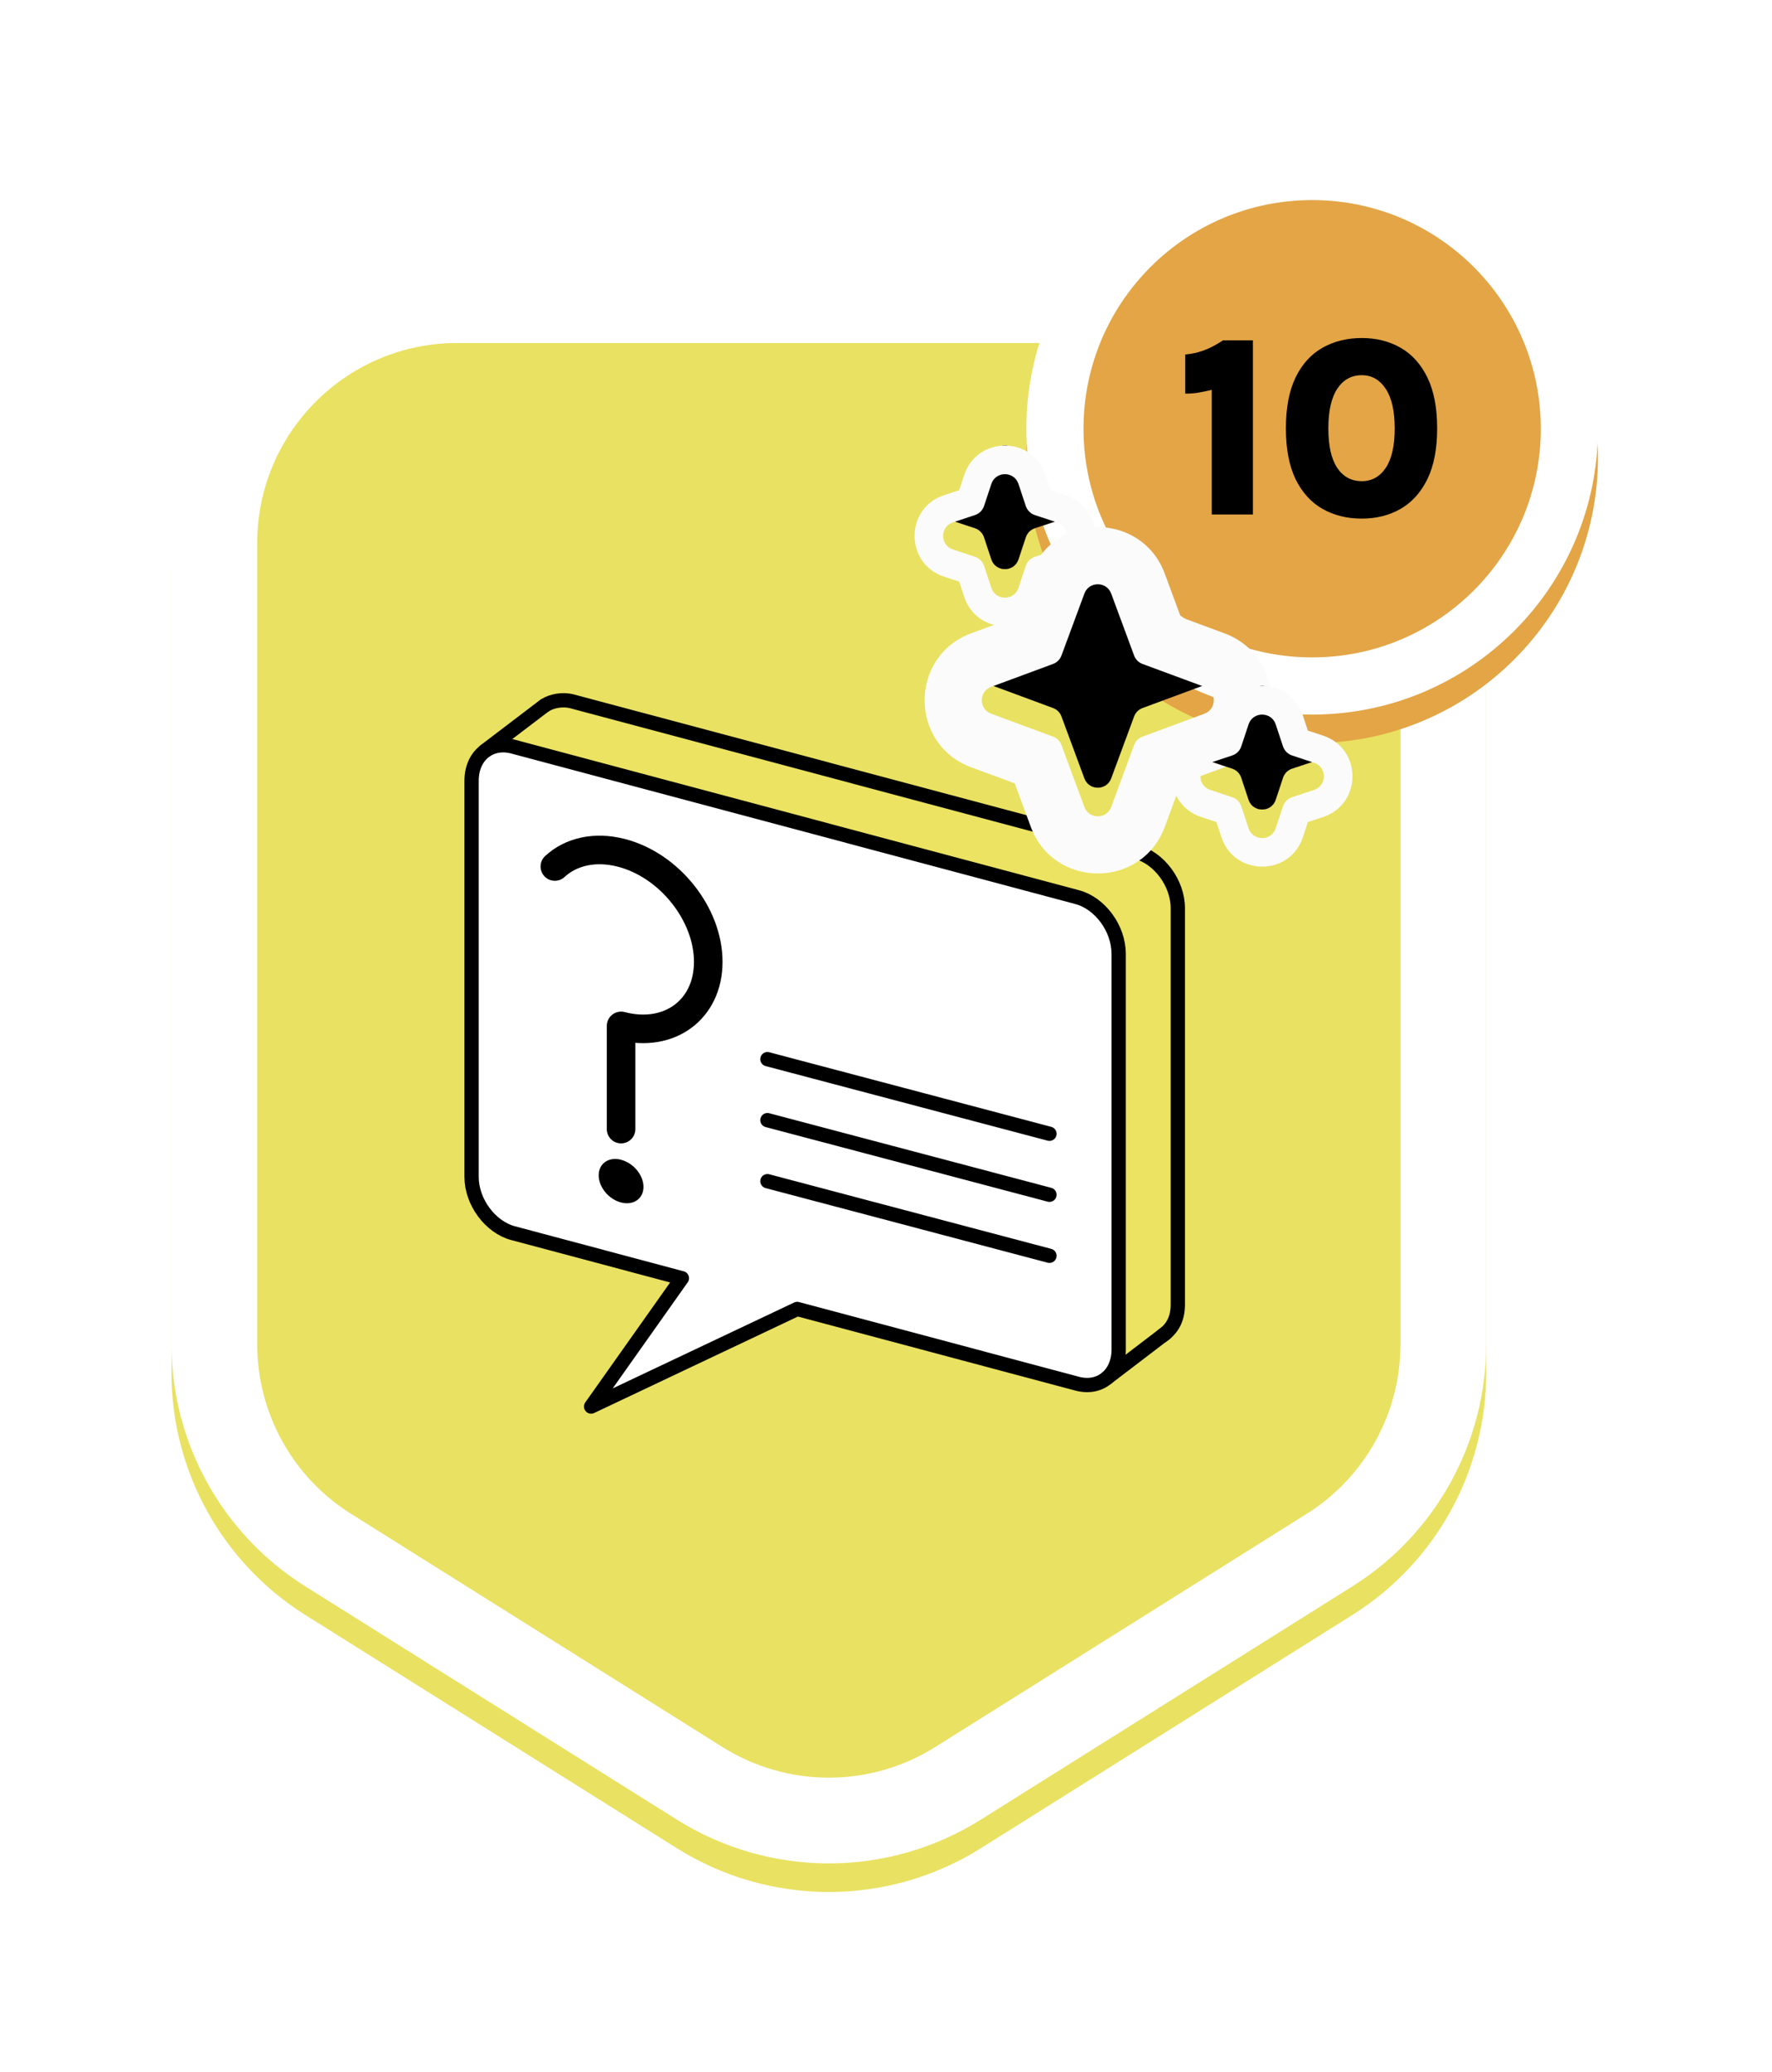 <svg width="124" height="145" viewBox="0 0 124 145" fill="none" xmlns="http://www.w3.org/2000/svg">
<g filter="url(#filter0_d_782_945)">
<path d="M12 94.063V38C12 26.954 20.954 18 32 18H84C95.046 18 104 26.954 104 38V94.063C104 100.945 100.462 107.343 94.634 111.002L68.634 127.324C62.132 131.406 53.868 131.406 47.366 127.324L21.366 111.002C15.538 107.343 12 100.945 12 94.063Z" fill="#E9E161"/>
</g>
<path fill-rule="evenodd" clip-rule="evenodd" d="M18 38V94.063C18 98.88 20.477 103.359 24.556 105.92L50.556 122.243C55.108 125.1 60.892 125.1 65.444 122.243L91.444 105.92C95.523 103.359 98 98.88 98 94.063V38C98 30.268 91.732 24 84 24H32C24.268 24 18 30.268 18 38ZM12 38V94.063C12 100.945 15.538 107.343 21.366 111.002L47.366 127.324C53.868 131.406 62.132 131.406 68.634 127.324L94.634 111.002C100.462 107.343 104 100.945 104 94.063V38C104 26.954 95.046 18 84 18H32C20.954 18 12 26.954 12 38Z" fill="white"/>
<path fill-rule="evenodd" clip-rule="evenodd" d="M34.278 52.4L38.34 49.367L43.62 54.302L78.547 87.372L81.593 93.26L77.462 96.416L34.278 52.4Z" fill="#EBE361"/>
<path fill-rule="evenodd" clip-rule="evenodd" d="M81.358 93.446C82.045 92.961 82.421 92.276 82.421 91.272V63.545C82.421 61.8 81.123 60.039 79.521 59.61L40.04 49.077C39.37 48.898 38.596 49.047 38.127 49.358" fill="#EBE361"/>
<path d="M81.358 93.446C82.045 92.961 82.421 92.276 82.421 91.272V63.545C82.421 61.8 81.123 60.039 79.521 59.61L40.04 49.077C39.37 48.898 38.596 49.047 38.127 49.358" stroke="black" stroke-linecap="round" stroke-linejoin="round"/>
<path fill-rule="evenodd" clip-rule="evenodd" d="M34.841 51.958L37.14 79.187C37.14 80.931 38.438 82.697 40.04 83.122L51.856 86.275L45.504 95.255L59.926 88.427L77.462 96.156" fill="#EBE361"/>
<path d="M34.841 51.958L37.14 79.187C37.14 80.931 38.438 82.697 40.04 83.122L51.856 86.275L45.504 95.255L59.926 88.427L77.462 96.156" stroke="black" stroke-linecap="round" stroke-linejoin="round"/>
<path fill-rule="evenodd" clip-rule="evenodd" d="M78.277 66.709C78.277 64.965 76.979 63.199 75.377 62.774L35.901 52.241C34.299 51.816 33 52.883 33 54.628V82.351C33 84.095 34.299 85.856 35.901 86.286L47.717 89.438L41.364 98.418L55.786 91.59L75.381 96.819C76.983 97.244 78.281 96.176 78.281 94.432V66.709H78.277Z" fill="white" stroke="black" stroke-linecap="round" stroke-linejoin="round"/>
<path fill-rule="evenodd" clip-rule="evenodd" d="M43.461 81.152C44.328 81.374 45.029 82.224 45.029 83.05C45.029 83.875 44.324 84.364 43.461 84.139C42.594 83.917 41.894 83.062 41.894 82.237C41.894 81.412 42.598 80.923 43.461 81.148V81.152Z" fill="black"/>
<path d="M38.827 60.631C39.942 59.601 41.612 59.193 43.479 59.674C46.837 60.537 49.562 63.958 49.562 67.301C49.562 70.645 46.837 72.657 43.479 71.789M43.462 71.785V79.004" stroke="black" stroke-width="2" stroke-linecap="round" stroke-linejoin="round"/>
<path d="M53.702 74.111L73.438 79.331M53.702 78.378L73.438 83.598M53.702 82.649L73.438 87.869M33.931 52.544L38.08 49.387M77.462 96.415L81.592 93.263" stroke="black" stroke-linecap="round" stroke-linejoin="round"/>
<g filter="url(#filter1_d_782_945)">
<path d="M111.821 30C111.821 41.046 102.866 50 91.821 50C80.775 50 71.821 41.046 71.821 30C71.821 18.954 80.775 10 91.821 10C102.866 10 111.821 18.954 111.821 30Z" fill="#E3A546"/>
</g>
<path fill-rule="evenodd" clip-rule="evenodd" d="M91.821 46C100.657 46 107.821 38.837 107.821 30C107.821 21.163 100.657 14 91.821 14C82.984 14 75.821 21.163 75.821 30C75.821 38.837 82.984 46 91.821 46ZM91.821 50C102.866 50 111.821 41.046 111.821 30C111.821 18.954 102.866 10 91.821 10C80.775 10 71.821 18.954 71.821 30C71.821 41.046 80.775 50 91.821 50Z" fill="white"/>
<path d="M75.883 39.535C76.205 38.664 77.436 38.664 77.759 39.535L79.362 43.868C79.463 44.142 79.679 44.358 79.953 44.459L84.286 46.062C85.157 46.385 85.157 47.616 84.286 47.938L79.953 49.542C79.679 49.643 79.463 49.859 79.362 50.132L77.759 54.466C77.436 55.336 76.205 55.336 75.883 54.466L74.279 50.132C74.178 49.859 73.962 49.643 73.689 49.542L69.355 47.938C68.485 47.616 68.485 46.385 69.355 46.062L73.689 44.459C73.962 44.358 74.178 44.142 74.279 43.868L75.883 39.535Z" fill="black"/>
<g filter="url(#filter2_d_782_945)">
<path fill-rule="evenodd" clip-rule="evenodd" d="M74.279 43.868C74.178 44.142 73.962 44.358 73.689 44.459L69.355 46.062C68.485 46.385 68.485 47.616 69.355 47.938L73.689 49.542C73.962 49.643 74.178 49.859 74.279 50.132L75.883 54.466C76.205 55.336 77.436 55.336 77.759 54.466L79.362 50.132C79.463 49.859 79.679 49.643 79.953 49.542L84.286 47.938C85.157 47.616 85.157 46.385 84.286 46.062L79.953 44.459C79.679 44.358 79.463 44.142 79.362 43.868L77.759 39.535C77.436 38.664 76.205 38.664 75.883 39.535L74.279 43.868ZM82.635 41.186L85.674 42.311C90.028 43.922 90.028 50.079 85.674 51.69L82.635 52.814L81.51 55.854C79.899 60.207 73.742 60.207 72.132 55.854L71.007 52.814L67.967 51.69C63.614 50.079 63.614 43.922 67.967 42.311L71.007 41.186L72.132 38.147C73.742 33.794 79.899 33.794 81.51 38.147L82.635 41.186Z" fill="#FBFBFB"/>
</g>
<path d="M69.372 31.864C69.675 30.95 70.967 30.95 71.27 31.864L71.781 33.405C71.88 33.705 72.116 33.94 72.415 34.04L73.957 34.55C74.87 34.853 74.87 36.146 73.957 36.449L72.415 36.96C72.116 37.059 71.88 37.294 71.781 37.594L71.27 39.135C70.967 40.049 69.675 40.049 69.372 39.135L68.861 37.594C68.762 37.294 68.526 37.059 68.226 36.96L66.685 36.449C65.772 36.146 65.772 34.853 66.685 34.55L68.226 34.04C68.526 33.94 68.762 33.705 68.861 33.405L69.372 31.864Z" fill="black"/>
<path d="M69.372 31.864C69.675 30.95 70.967 30.95 71.27 31.864L71.781 33.405C71.88 33.705 72.116 33.94 72.415 34.04L73.957 34.55C74.87 34.853 74.87 36.146 73.957 36.449L72.415 36.96C72.116 37.059 71.88 37.294 71.781 37.594L71.27 39.135C70.967 40.049 69.675 40.049 69.372 39.135L68.861 37.594C68.762 37.294 68.526 37.059 68.226 36.96L66.685 36.449C65.772 36.146 65.772 34.853 66.685 34.55L68.226 34.04C68.526 33.94 68.762 33.705 68.861 33.405L69.372 31.864Z" fill="url(#paint0_linear_782_945)"/>
<path d="M69.372 31.864C69.675 30.95 70.967 30.95 71.27 31.864L71.781 33.405C71.88 33.705 72.116 33.94 72.415 34.04L73.957 34.55C74.87 34.853 74.87 36.146 73.957 36.449L72.415 36.96C72.116 37.059 71.88 37.294 71.781 37.594L71.27 39.135C70.967 40.049 69.675 40.049 69.372 39.135L68.861 37.594C68.762 37.294 68.526 37.059 68.226 36.96L66.685 36.449C65.772 36.146 65.772 34.853 66.685 34.55L68.226 34.04C68.526 33.94 68.762 33.705 68.861 33.405L69.372 31.864Z" fill="url(#paint1_linear_782_945)"/>
<path d="M69.372 31.864C69.675 30.95 70.967 30.95 71.27 31.864L71.781 33.405C71.88 33.705 72.116 33.94 72.415 34.04L73.957 34.55C74.87 34.853 74.87 36.146 73.957 36.449L72.415 36.96C72.116 37.059 71.88 37.294 71.781 37.594L71.27 39.135C70.967 40.049 69.675 40.049 69.372 39.135L68.861 37.594C68.762 37.294 68.526 37.059 68.226 36.96L66.685 36.449C65.772 36.146 65.772 34.853 66.685 34.55L68.226 34.04C68.526 33.94 68.762 33.705 68.861 33.405L69.372 31.864Z" fill="url(#paint2_linear_782_945)"/>
<path d="M69.372 31.864C69.675 30.95 70.967 30.95 71.27 31.864L71.781 33.405C71.88 33.705 72.116 33.94 72.415 34.04L73.957 34.55C74.87 34.853 74.87 36.146 73.957 36.449L72.415 36.96C72.116 37.059 71.88 37.294 71.781 37.594L71.27 39.135C70.967 40.049 69.675 40.049 69.372 39.135L68.861 37.594C68.762 37.294 68.526 37.059 68.226 36.96L66.685 36.449C65.772 36.146 65.772 34.853 66.685 34.55L68.226 34.04C68.526 33.94 68.762 33.705 68.861 33.405L69.372 31.864Z" fill="url(#paint3_linear_782_945)"/>
<path d="M69.372 31.864C69.675 30.95 70.967 30.95 71.27 31.864L71.781 33.405C71.88 33.705 72.116 33.94 72.415 34.04L73.957 34.55C74.87 34.853 74.87 36.146 73.957 36.449L72.415 36.96C72.116 37.059 71.88 37.294 71.781 37.594L71.27 39.135C70.967 40.049 69.675 40.049 69.372 39.135L68.861 37.594C68.762 37.294 68.526 37.059 68.226 36.96L66.685 36.449C65.772 36.146 65.772 34.853 66.685 34.55L68.226 34.04C68.526 33.94 68.762 33.705 68.861 33.405L69.372 31.864Z" fill="black"/>
<path d="M87.372 48.685C87.675 47.772 88.967 47.772 89.27 48.685L89.781 50.226C89.88 50.526 90.116 50.762 90.415 50.861L91.957 51.372C92.87 51.675 92.87 52.967 91.957 53.27L90.415 53.781C90.116 53.88 89.88 54.116 89.781 54.416L89.27 55.956C88.967 56.87 87.675 56.87 87.372 55.956L86.861 54.416C86.762 54.116 86.526 53.88 86.226 53.781L84.685 53.27C83.772 52.967 83.772 51.675 84.685 51.372L86.226 50.861C86.526 50.762 86.762 50.526 86.861 50.226L87.372 48.685Z" fill="black"/>
<path d="M87.372 48.685C87.675 47.772 88.967 47.772 89.27 48.685L89.781 50.226C89.88 50.526 90.116 50.762 90.415 50.861L91.957 51.372C92.87 51.675 92.87 52.967 91.957 53.27L90.415 53.781C90.116 53.88 89.88 54.116 89.781 54.416L89.27 55.956C88.967 56.87 87.675 56.87 87.372 55.956L86.861 54.416C86.762 54.116 86.526 53.88 86.226 53.781L84.685 53.27C83.772 52.967 83.772 51.675 84.685 51.372L86.226 50.861C86.526 50.762 86.762 50.526 86.861 50.226L87.372 48.685Z" fill="url(#paint4_linear_782_945)"/>
<path d="M87.372 48.685C87.675 47.772 88.967 47.772 89.27 48.685L89.781 50.226C89.88 50.526 90.116 50.762 90.415 50.861L91.957 51.372C92.87 51.675 92.87 52.967 91.957 53.27L90.415 53.781C90.116 53.88 89.88 54.116 89.781 54.416L89.27 55.956C88.967 56.87 87.675 56.87 87.372 55.956L86.861 54.416C86.762 54.116 86.526 53.88 86.226 53.781L84.685 53.27C83.772 52.967 83.772 51.675 84.685 51.372L86.226 50.861C86.526 50.762 86.762 50.526 86.861 50.226L87.372 48.685Z" fill="url(#paint5_linear_782_945)"/>
<path d="M87.372 48.685C87.675 47.772 88.967 47.772 89.27 48.685L89.781 50.226C89.88 50.526 90.116 50.762 90.415 50.861L91.957 51.372C92.87 51.675 92.87 52.967 91.957 53.27L90.415 53.781C90.116 53.88 89.88 54.116 89.781 54.416L89.27 55.956C88.967 56.87 87.675 56.87 87.372 55.956L86.861 54.416C86.762 54.116 86.526 53.88 86.226 53.781L84.685 53.27C83.772 52.967 83.772 51.675 84.685 51.372L86.226 50.861C86.526 50.762 86.762 50.526 86.861 50.226L87.372 48.685Z" fill="url(#paint6_linear_782_945)"/>
<path d="M87.372 48.685C87.675 47.772 88.967 47.772 89.27 48.685L89.781 50.226C89.88 50.526 90.116 50.762 90.415 50.861L91.957 51.372C92.87 51.675 92.87 52.967 91.957 53.27L90.415 53.781C90.116 53.88 89.88 54.116 89.781 54.416L89.27 55.956C88.967 56.87 87.675 56.87 87.372 55.956L86.861 54.416C86.762 54.116 86.526 53.88 86.226 53.781L84.685 53.27C83.772 52.967 83.772 51.675 84.685 51.372L86.226 50.861C86.526 50.762 86.762 50.526 86.861 50.226L87.372 48.685Z" fill="url(#paint7_linear_782_945)"/>
<path d="M87.372 48.685C87.675 47.772 88.967 47.772 89.27 48.685L89.781 50.226C89.88 50.526 90.116 50.762 90.415 50.861L91.957 51.372C92.87 51.675 92.87 52.967 91.957 53.27L90.415 53.781C90.116 53.88 89.88 54.116 89.781 54.416L89.27 55.956C88.967 56.87 87.675 56.87 87.372 55.956L86.861 54.416C86.762 54.116 86.526 53.88 86.226 53.781L84.685 53.27C83.772 52.967 83.772 51.675 84.685 51.372L86.226 50.861C86.526 50.762 86.762 50.526 86.861 50.226L87.372 48.685Z" fill="black"/>
<g filter="url(#filter3_d_782_945)">
<path fill-rule="evenodd" clip-rule="evenodd" d="M73.521 32.299L74.586 32.652C77.327 33.56 77.327 37.439 74.586 38.347L73.521 38.7L73.169 39.764C72.26 42.506 68.382 42.506 67.473 39.764L67.121 38.7L66.056 38.347C63.315 37.439 63.315 33.56 66.056 32.652L67.121 32.299L67.473 31.235C68.382 28.493 72.26 28.493 73.169 31.235L73.521 32.299ZM71.27 31.864C70.967 30.95 69.675 30.95 69.372 31.864L68.861 33.405C68.762 33.705 68.526 33.94 68.226 34.04L66.685 34.55C65.772 34.853 65.772 36.146 66.685 36.449L68.226 36.96C68.526 37.059 68.762 37.294 68.861 37.594L69.372 39.135C69.675 40.049 70.967 40.049 71.27 39.135L71.781 37.594C71.88 37.294 72.116 37.059 72.415 36.96L73.957 36.449C74.87 36.146 74.87 34.853 73.957 34.55L72.415 34.04C72.116 33.94 71.88 33.705 71.781 33.405L71.27 31.864Z" fill="#FBFBFB"/>
</g>
<g filter="url(#filter4_d_782_945)">
<path fill-rule="evenodd" clip-rule="evenodd" d="M91.521 49.121L92.586 49.473C95.327 50.382 95.327 54.26 92.586 55.169L91.521 55.521L91.169 56.586C90.26 59.327 86.382 59.327 85.473 56.586L85.121 55.521L84.056 55.169C81.315 54.26 81.315 50.382 84.056 49.473L85.121 49.121L85.473 48.056C86.382 45.315 90.26 45.315 91.169 48.056L91.521 49.121ZM89.27 48.685C88.967 47.772 87.675 47.772 87.372 48.685L86.861 50.226C86.762 50.526 86.526 50.762 86.226 50.861L84.685 51.372C83.772 51.675 83.772 52.967 84.685 53.27L86.226 53.781C86.526 53.88 86.762 54.116 86.861 54.416L87.372 55.956C87.675 56.87 88.967 56.87 89.27 55.956L89.781 54.416C89.88 54.116 90.116 53.88 90.415 53.781L91.957 53.27C92.87 52.967 92.87 51.675 91.957 51.372L90.415 50.861C90.116 50.762 89.88 50.526 89.781 50.226L89.27 48.685Z" fill="#FBFBFB"/>
</g>
<path d="M95.294 36.288C94.263 36.288 93.344 36.06 92.54 35.604C91.743 35.148 91.115 34.455 90.659 33.525C90.21 32.589 89.984 31.407 89.984 29.979C89.984 28.533 90.21 27.345 90.659 26.415C91.115 25.479 91.743 24.786 92.54 24.336C93.344 23.88 94.263 23.652 95.294 23.652C96.314 23.652 97.221 23.88 98.013 24.336C98.805 24.786 99.428 25.479 99.885 26.415C100.34 27.345 100.568 28.533 100.568 29.979C100.568 31.407 100.34 32.589 99.885 33.525C99.428 34.455 98.805 35.148 98.013 35.604C97.221 36.06 96.314 36.288 95.294 36.288ZM95.294 33.669C95.99 33.669 96.549 33.36 96.969 32.742C97.388 32.118 97.599 31.197 97.599 29.979C97.599 28.761 97.388 27.837 96.969 27.207C96.549 26.571 95.99 26.253 95.294 26.253C94.569 26.253 93.996 26.571 93.576 27.207C93.162 27.837 92.954 28.761 92.954 29.979C92.954 31.197 93.162 32.118 93.576 32.742C93.996 33.36 94.569 33.669 95.294 33.669Z" fill="black"/>
<path d="M85.587 23.814H87.675V36H84.795V27.279C84.453 27.363 84.132 27.429 83.832 27.477C83.538 27.525 83.241 27.546 82.941 27.54V24.804C83.379 24.768 83.805 24.675 84.219 24.525C84.639 24.375 85.095 24.138 85.587 23.814Z" fill="black"/>
<defs>
<filter id="filter0_d_782_945" x="0" y="8" width="116" height="136.385" filterUnits="userSpaceOnUse" color-interpolation-filters="sRGB">
<feFlood flood-opacity="0" result="BackgroundImageFix"/>
<feColorMatrix in="SourceAlpha" type="matrix" values="0 0 0 0 0 0 0 0 0 0 0 0 0 0 0 0 0 0 127 0" result="hardAlpha"/>
<feOffset dy="2"/>
<feGaussianBlur stdDeviation="6"/>
<feComposite in2="hardAlpha" operator="out"/>
<feColorMatrix type="matrix" values="0 0 0 0 0 0 0 0 0 0 0 0 0 0 0 0 0 0 0.12 0"/>
<feBlend mode="normal" in2="BackgroundImageFix" result="effect1_dropShadow_782_945"/>
<feBlend mode="normal" in="SourceGraphic" in2="effect1_dropShadow_782_945" result="shape"/>
</filter>
<filter id="filter1_d_782_945" x="59.821" y="0" width="64" height="64" filterUnits="userSpaceOnUse" color-interpolation-filters="sRGB">
<feFlood flood-opacity="0" result="BackgroundImageFix"/>
<feColorMatrix in="SourceAlpha" type="matrix" values="0 0 0 0 0 0 0 0 0 0 0 0 0 0 0 0 0 0 127 0" result="hardAlpha"/>
<feOffset dy="2"/>
<feGaussianBlur stdDeviation="6"/>
<feComposite in2="hardAlpha" operator="out"/>
<feColorMatrix type="matrix" values="0 0 0 0 0 0 0 0 0 0 0 0 0 0 0 0 0 0 0.12 0"/>
<feBlend mode="normal" in2="BackgroundImageFix" result="effect1_dropShadow_782_945"/>
<feBlend mode="normal" in="SourceGraphic" in2="effect1_dropShadow_782_945" result="shape"/>
</filter>
<filter id="filter2_d_782_945" x="52.702" y="24.882" width="48.237" height="48.237" filterUnits="userSpaceOnUse" color-interpolation-filters="sRGB">
<feFlood flood-opacity="0" result="BackgroundImageFix"/>
<feColorMatrix in="SourceAlpha" type="matrix" values="0 0 0 0 0 0 0 0 0 0 0 0 0 0 0 0 0 0 127 0" result="hardAlpha"/>
<feOffset dy="2"/>
<feGaussianBlur stdDeviation="6"/>
<feComposite in2="hardAlpha" operator="out"/>
<feColorMatrix type="matrix" values="0 0 0 0 0 0 0 0 0 0 0 0 0 0 0 0 0 0 0.12 0"/>
<feBlend mode="normal" in2="BackgroundImageFix" result="effect1_dropShadow_782_945"/>
<feBlend mode="normal" in="SourceGraphic" in2="effect1_dropShadow_782_945" result="shape"/>
</filter>
<filter id="filter3_d_782_945" x="52" y="19.179" width="36.642" height="36.642" filterUnits="userSpaceOnUse" color-interpolation-filters="sRGB">
<feFlood flood-opacity="0" result="BackgroundImageFix"/>
<feColorMatrix in="SourceAlpha" type="matrix" values="0 0 0 0 0 0 0 0 0 0 0 0 0 0 0 0 0 0 127 0" result="hardAlpha"/>
<feOffset dy="2"/>
<feGaussianBlur stdDeviation="6"/>
<feComposite in2="hardAlpha" operator="out"/>
<feColorMatrix type="matrix" values="0 0 0 0 0 0 0 0 0 0 0 0 0 0 0 0 0 0 0.12 0"/>
<feBlend mode="normal" in2="BackgroundImageFix" result="effect1_dropShadow_782_945"/>
<feBlend mode="normal" in="SourceGraphic" in2="effect1_dropShadow_782_945" result="shape"/>
</filter>
<filter id="filter4_d_782_945" x="70" y="36" width="36.642" height="36.642" filterUnits="userSpaceOnUse" color-interpolation-filters="sRGB">
<feFlood flood-opacity="0" result="BackgroundImageFix"/>
<feColorMatrix in="SourceAlpha" type="matrix" values="0 0 0 0 0 0 0 0 0 0 0 0 0 0 0 0 0 0 127 0" result="hardAlpha"/>
<feOffset dy="2"/>
<feGaussianBlur stdDeviation="6"/>
<feComposite in2="hardAlpha" operator="out"/>
<feColorMatrix type="matrix" values="0 0 0 0 0 0 0 0 0 0 0 0 0 0 0 0 0 0 0.12 0"/>
<feBlend mode="normal" in2="BackgroundImageFix" result="effect1_dropShadow_782_945"/>
<feBlend mode="normal" in="SourceGraphic" in2="effect1_dropShadow_782_945" result="shape"/>
</filter>
<linearGradient id="paint0_linear_782_945" x1="67.467" y1="30.109" x2="73.809" y2="40.731" gradientUnits="userSpaceOnUse">
<stop stop-color="#FF6C4B"/>
<stop offset="1" stop-color="#D13200"/>
</linearGradient>
<linearGradient id="paint1_linear_782_945" x1="67.467" y1="30.109" x2="73.809" y2="40.731" gradientUnits="userSpaceOnUse">
<stop stop-color="#FFB74B"/>
<stop offset="1" stop-color="#D17E00"/>
</linearGradient>
<linearGradient id="paint2_linear_782_945" x1="67.467" y1="30.109" x2="73.809" y2="40.731" gradientUnits="userSpaceOnUse">
<stop stop-color="#F9E6C8"/>
<stop offset="1" stop-color="#DE9220"/>
</linearGradient>
<linearGradient id="paint3_linear_782_945" x1="67.467" y1="30.109" x2="73.809" y2="40.731" gradientUnits="userSpaceOnUse">
<stop stop-color="#EDEDED"/>
<stop offset="1" stop-color="#A7A7A7"/>
</linearGradient>
<linearGradient id="paint4_linear_782_945" x1="85.467" y1="46.931" x2="91.809" y2="57.553" gradientUnits="userSpaceOnUse">
<stop stop-color="#FF6C4B"/>
<stop offset="1" stop-color="#D13200"/>
</linearGradient>
<linearGradient id="paint5_linear_782_945" x1="85.467" y1="46.931" x2="91.809" y2="57.553" gradientUnits="userSpaceOnUse">
<stop stop-color="#FFB74B"/>
<stop offset="1" stop-color="#D17E00"/>
</linearGradient>
<linearGradient id="paint6_linear_782_945" x1="85.467" y1="46.931" x2="91.809" y2="57.553" gradientUnits="userSpaceOnUse">
<stop stop-color="#F9E6C8"/>
<stop offset="1" stop-color="#DE9220"/>
</linearGradient>
<linearGradient id="paint7_linear_782_945" x1="85.467" y1="46.931" x2="91.809" y2="57.553" gradientUnits="userSpaceOnUse">
<stop stop-color="#EDEDED"/>
<stop offset="1" stop-color="#A7A7A7"/>
</linearGradient>
</defs>
</svg>
